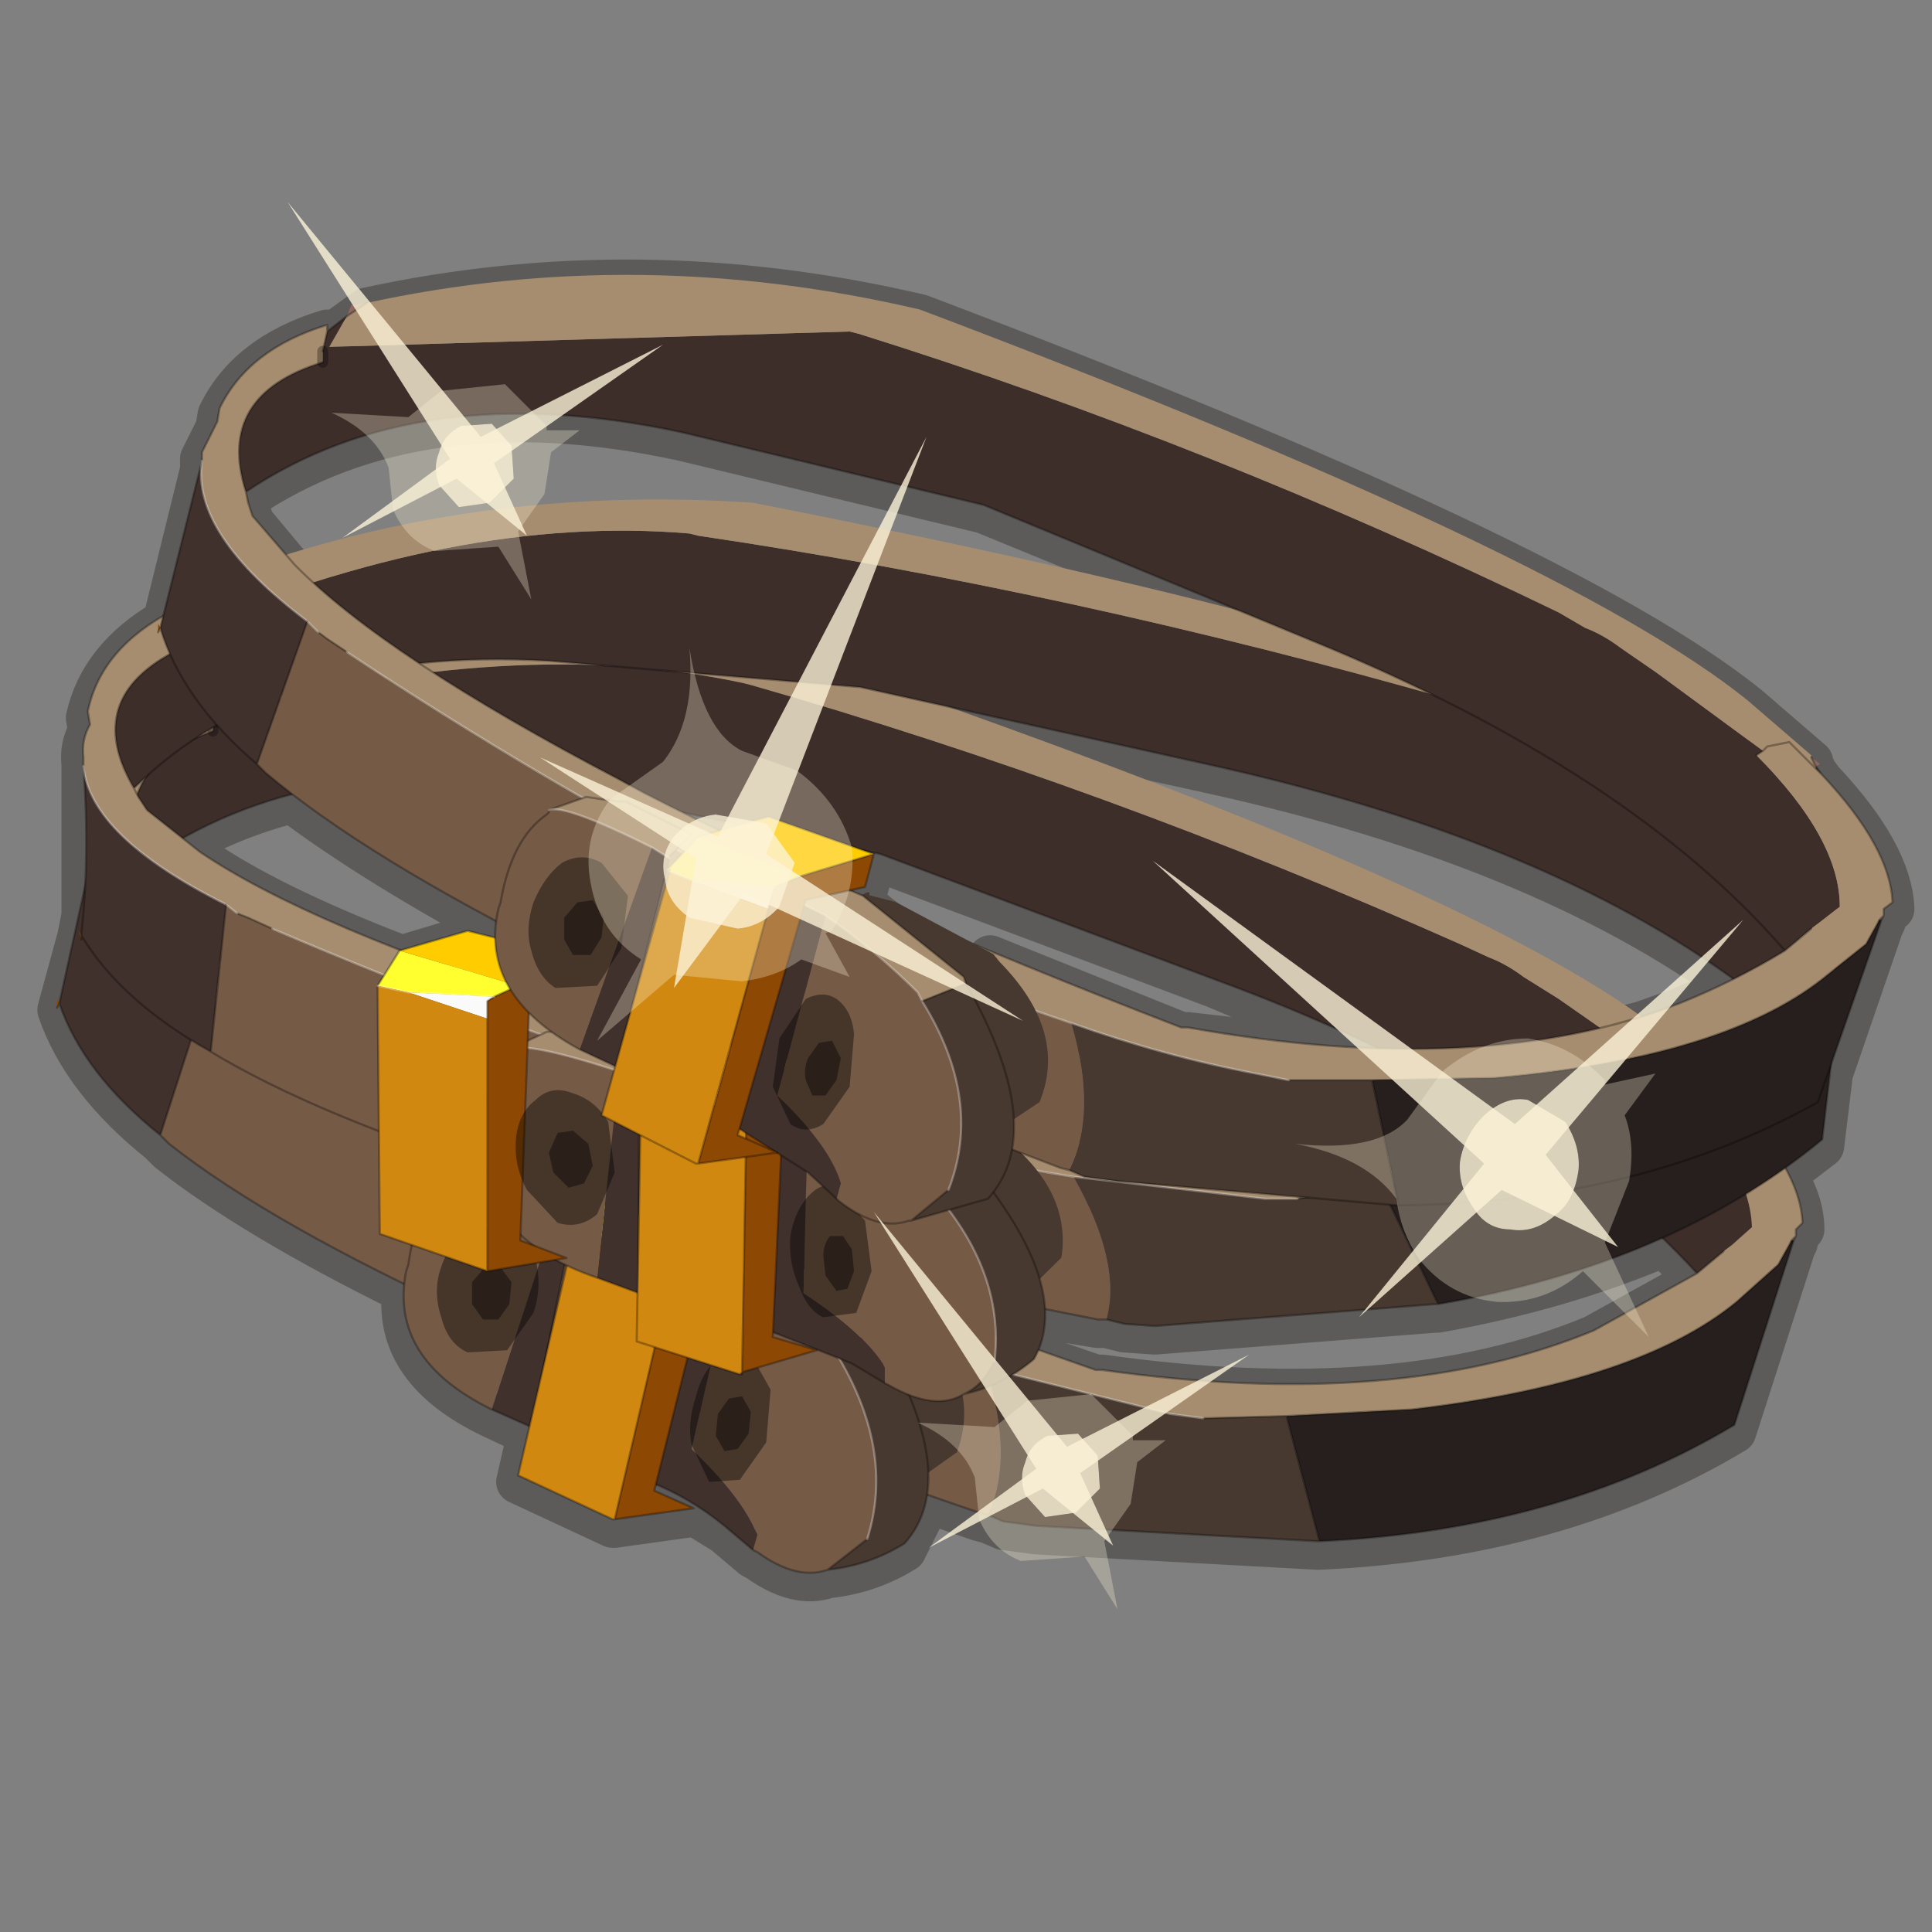 <?xml version="1.0" encoding="UTF-8" standalone="no"?>
<svg xmlns:xlink="http://www.w3.org/1999/xlink" height="440.0px" width="440.0px" xmlns="http://www.w3.org/2000/svg">
  <rect width="100%" height="100%" fill="#808080" stroke="none"/>
  <g transform="matrix(10.0, 0.0, 0.0, 10.0, 0.0, 0.0)">
    <use height="44.0" transform="matrix(1.0, 0.0, 0.0, 1.0, 0.0, 0.0)" width="44.0" xlink:href="#shape0"/>
    <use height="7.9" transform="matrix(0.913, 0.051, 0.05, 0.665, 16.118, 28.319)" width="6.1" xlink:href="#sprite0"/>
    <use height="24.45" transform="matrix(1.0, 0.0, 0.0, 1.0, 1.8, 11.35)" width="40.3" xlink:href="#shape2"/>
    <use height="7.9" transform="matrix(0.912, -0.066, 0.188, 0.647, 17.578, 24.693)" width="6.1" xlink:href="#sprite0"/>
    <use height="25.65" transform="matrix(1.0, 0.0, 0.0, 1.0, 3.6, 6.25)" width="39.5" xlink:href="#shape3"/>
    <use height="7.9" transform="matrix(0.909, 0.079, 0.029, 0.665, 18.163, 20.182)" width="6.1" xlink:href="#sprite0"/>
    <use height="32.05" transform="matrix(1.0, 0.0, 0.0, 1.0, 6.55, 4.6)" width="33.15" xlink:href="#shape4"/>
  </g>
  <defs>
    <g id="shape0" transform="matrix(1.0, 0.0, 0.0, 1.0, 0.0, 0.0)">
      <path d="M44.0 44.0 L0.0 44.0 0.0 0.0 44.0 0.0 44.0 44.0" fill="#43adca" fill-opacity="0.0" fill-rule="evenodd" stroke="none"/>
      <path d="M40.25 17.15 L40.75 17.05 41.35 17.65 41.5 17.8 41.35 17.6 41.25 17.4 41.25 17.35 39.8 16.1 Q35.65 12.75 20.95 7.2 14.55 5.7 8.35 7.05 L7.45 7.7 7.35 8.15 7.35 8.4 Q4.9 9.15 5.6 11.35 9.55 8.7 15.55 10.0 L22.4 11.65 28.25 14.05 29.9 14.75 32.6 15.95 Q37.8 18.5 40.65 21.8 L41.0 21.55 41.25 21.3 M23.6 23.2 L24.4 23.45 Q26.5 24.2 28.6 24.6 L29.35 24.75 31.25 24.75 32.8 24.75 34.05 24.7 37.4 24.2 38.25 24.0 38.7 23.85 Q40.4 23.3 41.5 22.45 L41.8 22.3 41.95 22.15 42.5 21.65 42.75 21.2 42.8 21.1 42.9 21.0 42.9 20.85 43.1 20.7 Q43.05 19.45 41.5 17.8 M40.65 21.8 L39.5 22.45 38.25 23.0 37.4 23.3 36.45 23.55 31.45 24.05 27.05 23.55 26.9 23.55 22.55 21.8 M39.5 22.45 Q35.1 19.25 27.7 17.6 L21.55 16.25 19.6 15.8 12.5 15.2 9.55 15.25 9.85 15.45 14.1 17.9 14.65 18.2 15.35 18.55 17.05 18.9 17.5 18.75 19.2 19.35 20.05 19.6 27.65 22.45 31.45 24.05 M42.9 21.0 L42.85 21.1 41.7 24.45 41.5 26.1 40.65 26.75 Q41.05 27.4 41.05 28.0 L40.9 28.15 40.9 28.3 40.85 28.4 39.5 32.6 Q35.5 35.0 30.05 35.25 L30.0 35.25 23.6 34.9 22.85 34.8 22.5 34.65 22.3 34.6 21.15 34.2 20.6 35.3 Q19.8 35.8 18.85 35.9 18.15 36.15 17.25 35.5 L17.15 35.45 16.5 34.9 14.95 33.95 14.9 34.1 15.8 34.5 14.0 34.75 13.95 34.75 11.8 33.75 12.05 32.65 11.2 32.25 Q9.0 31.2 9.2 29.4 5.75 27.7 3.85 26.2 L3.65 26.0 Q1.9 24.6 1.35 23.0 L1.8 21.35 1.9 20.85 1.9 17.6 1.9 17.4 Q1.85 17.0 2.05 16.65 L2.0 16.35 Q2.3 15.0 3.75 14.15 L4.6 10.7 4.6 10.45 4.95 9.75 5.0 9.45 Q5.65 8.1 7.45 7.55 L7.45 7.7 M39.25 28.65 L38.65 29.15 36.3 30.45 Q31.85 32.3 25.1 31.35 L24.95 31.35 23.65 30.9 23.55 31.1 23.05 31.5 26.65 32.35 27.4 32.45 29.3 32.4 32.15 32.25 Q37.3 31.65 39.55 29.8 L40.5 28.95 40.75 28.5 40.8 28.4 40.9 28.3 M40.65 26.75 L39.8 27.35 37.9 28.35 38.65 29.15 M41.7 24.45 L41.4 25.25 Q37.3 27.55 31.85 27.6 L31.8 27.6 31.7 27.6 32.75 29.85 Q35.55 29.35 37.9 28.35 M32.75 29.85 L32.7 29.85 26.3 30.35 25.6 30.3 25.2 30.2 25.0 30.2 23.8 30.0 23.65 30.9 M25.45 27.05 L24.7 26.95 24.35 26.8 24.15 26.75 23.8 26.6 24.45 26.95 27.65 27.4 25.45 27.05 M29.3 32.4 L30.05 35.25 M31.7 27.6 L27.65 27.4 M31.25 24.75 L31.85 27.6 M9.55 15.25 L7.15 13.45 6.7 13.0 6.5 12.8 5.75 11.9 5.65 11.6 5.6 11.35 M4.6 10.7 Q4.45 11.8 5.65 13.1 L6.3 13.7 7.0 14.3 7.25 14.55 7.45 14.7 7.9 15.0 8.5 15.4 8.8 15.6 12.9 18.1 13.3 18.35 13.35 18.3 14.05 18.4 14.2 18.4 14.25 18.4 15.75 19.15 15.4 19.5 15.55 19.6 15.9 19.2 16.4 19.1 15.35 18.55 M13.3 18.35 L12.5 18.6 Q12.85 18.45 14.85 19.45 L15.25 19.7 15.25 19.65 15.4 19.5 M12.5 18.6 L12.5 18.65 12.45 18.7 Q11.65 19.25 11.4 20.7 L11.35 20.85 11.3 21.15 11.3 21.5 11.55 22.55 11.65 22.7 12.05 23.2 12.55 23.65 13.2 24.05 14.0 24.45 14.5 22.75 14.5 22.7 15.25 19.7 M6.05 17.75 L5.85 17.55 4.95 16.65 4.85 16.7 4.85 16.8 4.45 17.0 Q3.7 17.3 3.35 17.85 L3.15 18.25 3.15 18.3 3.35 18.6 4.15 19.25 Q5.3 18.6 6.65 18.25 L6.05 17.75 M5.85 17.55 L7.0 14.3 M1.9 17.6 Q1.95 18.1 2.3 18.6 L3.1 19.45 3.4 19.7 5.15 20.75 5.4 20.95 5.65 21.05 6.2 21.3 8.75 22.35 9.1 21.8 9.15 21.8 Q6.15 20.65 4.55 19.55 L4.15 19.25 M8.75 22.35 L8.6 22.6 9.3 22.75 11.25 22.85 11.65 22.7 M11.3 21.5 L10.65 21.35 9.15 21.8 M11.25 22.85 L11.1 22.95 11.1 25.15 Q11.2 24.5 11.55 24.15 L11.6 24.1 11.6 24.05 12.05 23.85 12.05 23.6 12.05 23.2 M12.05 23.6 L12.35 23.7 12.45 23.65 12.55 23.65 M12.35 23.7 L12.05 23.85 M11.6 24.05 L12.05 24.05 14.0 24.5 14.0 24.45 M11.3 21.15 Q8.45 19.6 6.65 18.25 M15.55 19.6 L15.2 19.95 15.25 19.95 15.25 20.0 15.75 20.2 17.65 20.35 18.45 20.05 19.9 19.6 19.2 19.35 M18.8 21.0 L19.55 21.55 20.9 22.75 21.0 22.95 22.0 22.6 22.0 22.55 21.95 22.4 19.75 20.65 19.65 20.55 19.55 20.55 19.45 20.5 19.35 20.45 18.35 20.65 18.35 20.75 18.65 20.9 18.8 21.0 M17.65 20.35 L17.6 20.45 17.55 20.6 17.5 20.85 15.9 26.65 17.0 26.5 17.7 26.4 17.0 26.1 16.8 26.0 16.85 25.85 18.35 20.75 M19.35 20.45 L19.7 20.35 19.9 19.6 M17.05 18.9 L16.4 19.1 M15.2 19.95 L15.25 20.0 14.5 22.7 M22.0 22.55 L22.05 22.6 Q23.05 24.4 23.1 25.7 L23.1 26.2 22.65 27.3 Q23.45 28.45 23.7 29.35 L23.8 30.0 M3.15 18.25 L3.05 18.1 2.8 17.55 Q2.2 15.95 3.9 15.05 L3.65 14.45 3.75 14.15 M4.45 17.0 L4.85 16.7 M3.05 18.1 L3.35 17.85 M9.2 29.4 L9.25 29.1 9.3 28.95 9.4 28.5 8.65 28.25 8.65 25.95 Q6.5 25.1 5.05 24.25 L4.8 24.1 4.35 23.85 3.65 26.0 M4.35 23.85 Q2.65 22.8 1.85 21.45 L1.9 20.85 M23.8 26.6 L23.35 26.45 M21.0 22.95 Q21.8 24.2 21.9 25.45 L21.9 25.85 21.85 26.35 21.85 26.5 21.6 27.25 21.45 27.5 20.75 27.95 21.65 27.8 22.5 27.45 22.65 27.3 M20.75 27.95 L20.7 27.95 19.65 27.85 19.1 27.5 19.05 27.45 18.8 27.15 18.4 26.85 17.8 26.35 17.6 30.5 19.1 31.05 19.4 31.2 20.15 31.65 20.25 31.7 20.7 31.95 Q21.45 32.2 21.95 31.95 L21.95 31.9 22.5 31.45 22.55 31.35 22.65 31.15 22.7 30.55 22.6 29.75 22.6 29.65 21.65 27.8 M17.0 26.1 L17.0 25.9 16.85 25.85 M14.0 24.5 L13.7 25.5 13.7 25.55 13.8 25.6 14.55 26.0 14.6 26.0 15.85 26.65 15.9 26.65 M17.0 26.5 L16.9 31.4 18.6 30.9 17.6 30.6 17.6 30.5 M17.8 26.35 L17.0 25.9 M19.1 31.05 Q19.95 32.45 19.95 33.8 L19.95 33.9 19.75 35.2 18.85 35.9 M16.9 31.4 L16.9 31.45 16.85 31.45 16.2 31.25 15.65 31.05 14.95 33.95 M16.85 31.45 L16.9 31.4 M23.05 31.5 L22.6 31.7 21.95 31.9 M20.7 31.95 L21.15 33.75 21.15 34.2 M14.55 26.0 L14.55 27.05 14.6 26.0 M10.3 26.85 L11.1 26.95 11.05 26.55 10.3 26.85 10.3 26.9 10.25 26.9 Q9.6 27.4 9.4 28.5 M11.1 25.15 Q11.0 25.65 11.05 26.3 L11.05 26.45 11.05 26.55 M14.0 34.75 L14.95 30.85 14.5 30.7 14.55 29.6 13.6 29.25 12.9 29.0 12.5 30.8 12.45 30.9 12.05 32.65 M11.1 26.95 Q11.25 27.7 11.85 28.3 L12.15 28.5 12.4 28.7 12.65 28.85 12.85 28.95 12.9 29.0 M12.5 30.8 L12.85 28.95 M14.55 29.6 L14.55 27.05 M14.95 30.85 L15.65 31.05 M4.8 24.1 L5.15 20.75 M4.95 16.65 Q4.25 15.9 3.9 15.05 M8.6 22.6 L8.65 25.95" fill="none" stroke="#0b0906" stroke-linecap="round" stroke-linejoin="round" stroke-opacity="0.302" stroke-width="1.0"/>
      <path d="M5.4 15.55 L5.5 15.3 5.85 15.25 5.4 15.55 M39.35 24.75 L39.25 24.8 39.1 24.6 39.35 24.75" fill="#8f675e" fill-rule="evenodd" stroke="none"/>
      <path d="M4.95 15.9 L5.4 15.55 5.0 16.25 Q11.75 14.45 16.9 15.55 L17.1 15.6 Q25.15 17.9 33.25 21.5 L33.9 21.8 Q34.3 21.95 34.7 22.25 L35.5 22.75 38.0 24.5 37.85 24.6 Q39.85 26.4 39.9 27.95 L39.45 28.35 39.25 28.5 38.65 29.0 Q35.0 25.0 27.65 22.3 L20.05 19.45 13.15 18.0 Q7.1 16.9 3.2 19.7 2.45 17.5 4.85 16.65 L4.85 16.35 4.95 15.9 M39.25 24.8 L39.4 25.0 39.25 24.85 39.25 24.8" fill="#3d2e2a" fill-rule="evenodd" stroke="none"/>
      <path d="M40.9 28.15 L40.8 28.25 40.75 28.35 40.5 28.8 39.55 29.65 Q37.3 31.5 32.15 32.1 L29.3 32.25 27.4 32.3 26.65 32.2 22.45 31.15 Q14.85 28.9 5.65 23.25 L5.15 22.95 4.95 22.8 4.7 22.6 Q2.0 20.65 2.2 19.0 L2.2 18.8 2.5 18.1 2.55 17.8 Q3.15 16.4 4.95 15.75 L4.95 15.9 4.85 16.35 4.85 16.65 Q2.45 17.5 3.2 19.7 L3.25 19.9 3.4 20.2 4.35 21.3 Q6.5 23.3 11.95 25.95 L12.5 26.25 Q17.35 28.55 24.95 31.2 L25.1 31.2 Q31.85 32.15 36.3 30.3 L38.65 29.0 39.25 28.5 39.45 28.35 39.9 27.95 Q39.85 26.4 37.85 24.6 L38.0 24.5 35.5 22.75 34.7 22.25 Q34.3 21.95 33.9 21.8 L33.25 21.5 Q25.15 17.9 17.1 15.6 L16.9 15.55 Q11.75 14.45 5.0 16.25 L5.4 15.55 5.85 15.25 Q12.05 13.7 18.45 15.0 33.4 20.1 37.65 23.35 L39.1 24.55 39.1 24.6 39.25 24.8 39.25 24.85 39.4 25.0 Q41.0 26.6 41.05 27.85 L40.9 28.0 40.9 28.15 M38.0 24.5 L38.1 24.35 38.6 24.25 39.25 24.85 38.6 24.25 38.1 24.35 38.0 24.5" fill="#a68d6f" fill-rule="evenodd" stroke="none"/>
      <path d="M40.8 28.25 L40.85 28.25 39.5 32.45 Q35.5 34.85 30.05 35.1 L29.3 32.25 32.15 32.1 Q37.3 31.5 39.55 29.65 L40.5 28.8 40.75 28.35 40.8 28.25" fill="#271f1e" fill-rule="evenodd" stroke="none"/>
      <path d="M22.5 34.5 L22.3 34.45 Q8.55 29.75 3.85 26.05 L3.65 25.85 4.7 22.6 4.95 22.8 5.15 22.95 5.65 23.25 Q14.85 28.9 22.45 31.15 23.1 33.2 22.5 34.5" fill="#755a46" fill-rule="evenodd" stroke="none"/>
      <path d="M3.65 25.85 Q1.9 24.45 1.35 22.85 L2.2 19.0 Q2.0 20.65 4.7 22.6 L3.65 25.85" fill="#41312c" fill-rule="evenodd" stroke="none"/>
      <path d="M30.05 35.1 L30.0 35.1 23.6 34.75 22.85 34.65 22.5 34.5 Q23.1 33.2 22.45 31.15 L26.65 32.2 27.4 32.3 29.3 32.25 30.05 35.1" fill="#47392f" fill-rule="evenodd" stroke="none"/>
      <path d="M1.35 22.85 L1.3 22.95 1.3 22.75 1.35 22.85" fill="#8d4803" fill-rule="evenodd" stroke="none"/>
      <path d="M40.85 28.25 L40.9 28.15 40.8 28.25 M40.85 28.25 L39.5 32.45 Q35.5 34.85 30.05 35.1 L30.0 35.1 23.6 34.75 22.85 34.65 22.5 34.5 22.3 34.45 Q8.55 29.75 3.85 26.05 L3.65 25.85 Q1.9 24.45 1.35 22.85 L1.3 22.95 M1.35 22.85 L2.2 19.0 2.2 18.8 2.5 18.1 2.55 17.8 Q3.15 16.4 4.95 15.75 L4.95 15.9 5.4 15.55 5.85 15.25 M39.1 24.6 L39.25 24.8 39.4 25.0 Q41.0 26.6 41.05 27.85 L40.9 28.0 40.9 28.15 M29.3 32.25 L32.15 32.1 Q37.3 31.5 39.55 29.65 L40.5 28.8 40.75 28.35 40.8 28.25 M3.2 19.7 Q7.1 16.9 13.15 18.0 L20.05 19.45 27.65 22.3 Q35.0 25.0 38.65 29.0 L39.25 28.5 M37.85 24.6 L38.0 24.5 M39.25 24.85 L38.6 24.25 38.1 24.35 38.0 24.5 M39.25 24.85 L39.4 25.0 M38.65 29.0 L36.3 30.3 Q31.85 32.15 25.1 31.2 L24.95 31.2 Q17.35 28.55 12.5 26.25 L11.95 25.95 Q6.5 23.3 4.35 21.3 L3.4 20.2 3.25 19.9 3.2 19.7 Q2.45 17.5 4.85 16.65 M4.85 16.35 L4.95 15.9 M4.95 22.8 L5.15 22.95 5.65 23.25 M27.4 32.3 L29.3 32.25 30.05 35.1 M3.65 25.85 L4.7 22.6" fill="none" stroke="#000000" stroke-linecap="round" stroke-linejoin="round" stroke-opacity="0.302" stroke-width="0.05"/>
      <path d="M4.85 16.65 L4.85 16.35" fill="none" stroke="#000000" stroke-linecap="round" stroke-linejoin="round" stroke-opacity="0.302" stroke-width="0.25"/>
      <path d="M4.7 22.6 L4.95 22.8 M5.65 23.25 Q14.85 28.9 22.45 31.15 L26.65 32.2 27.4 32.3 M4.7 22.6 Q2.0 20.65 2.2 19.0" fill="none" stroke="#ffffff" stroke-linecap="round" stroke-linejoin="round" stroke-opacity="0.302" stroke-width="0.05"/>
    </g>
    <g id="sprite0" transform="matrix(1.0, 0.0, 0.0, 1.0, 3.05, 3.95)">
      <use height="7.9" transform="matrix(1.0, 0.0, 0.0, 1.0, -3.05, -3.95)" width="6.1" xlink:href="#shape1"/>
    </g>
    <g id="shape1" transform="matrix(1.0, 0.0, 0.0, 1.0, 3.05, 3.95)">
      <path d="M-1.25 -3.95 L-1.25 -3.85 -0.6 -3.7 1.8 -2.2 1.95 -1.95 Q3.6 0.25 2.8 2.75 L1.85 3.7 1.8 3.75 -0.05 3.65 -0.1 3.5 -0.9 3.05 Q-1.75 2.45 -2.8 2.3 L-3.05 -1.05 -2.7 -3.05 -1.5 -3.8 -1.3 -3.95 -1.25 -3.95" fill="#47392f" fill-rule="evenodd" stroke="none"/>
    </g>
    <g id="shape2" transform="matrix(1.0, 0.0, 0.0, 1.0, -1.8, -11.35)">
      <path d="M11.2 32.1 Q8.85 30.95 9.25 28.95 L9.3 28.8 Q9.5 27.35 10.25 26.75 L10.3 26.75 10.3 26.7 Q10.7 26.5 12.7 27.5 L11.2 32.1" fill="#755a46" fill-rule="evenodd" stroke="none"/>
      <path d="M11.2 32.1 L12.7 27.5 Q12.95 27.5 13.1 27.65 L12.1 32.5 11.2 32.1" fill="#41312c" fill-rule="evenodd" stroke="none"/>
      <path d="M12.7 27.5 Q10.7 26.5 10.3 26.7 10.7 26.45 11.15 26.35 L11.9 26.4 12.05 26.45 13.6 27.15 13.1 27.65 Q12.95 27.5 12.7 27.5" fill="#a68d6f" fill-rule="evenodd" stroke="none"/>
      <path d="M10.3 26.7 L10.3 26.75 10.25 26.75 Q9.5 27.35 9.3 28.8 L9.25 28.95 Q8.85 30.95 11.2 32.1 M10.3 26.7 Q10.7 26.45 11.15 26.35 L11.9 26.4 12.05 26.45 13.6 27.15 13.1 27.65 12.1 32.5 11.2 32.1" fill="none" stroke="#000000" stroke-linecap="round" stroke-linejoin="round" stroke-opacity="0.302" stroke-width="0.05"/>
      <path d="M12.7 27.5 Q10.7 26.5 10.3 26.7 M12.7 27.5 Q12.95 27.5 13.1 27.65" fill="none" stroke="#ffffff" stroke-linecap="round" stroke-linejoin="round" stroke-opacity="0.302" stroke-width="0.05"/>
      <path d="M16.2 28.45 L16.85 28.0 17.2 28.25 17.55 28.45 Q18.9 29.15 19.9 30.2 L19.95 30.3 19.0 30.75 18.85 30.55 Q17.95 29.55 16.7 28.85 L16.15 28.6 16.2 28.45" fill="#a68d6f" fill-rule="evenodd" stroke="none"/>
      <path d="M19.95 30.3 Q21.95 33.65 20.6 35.15 19.8 35.65 18.85 35.75 L19.75 35.05 Q20.4 33.0 19.0 30.75 L19.95 30.3" fill="#47392f" fill-rule="evenodd" stroke="none"/>
      <path d="M18.85 35.75 Q18.15 36.0 17.25 35.35 L17.15 35.3 17.25 34.95 17.2 34.85 Q16.85 34.05 15.75 33.0 L16.7 28.85 Q17.95 29.55 18.85 30.55 L19.0 30.75 Q20.4 33.0 19.75 35.05 L18.85 35.75" fill="#755a46" fill-rule="evenodd" stroke="none"/>
      <path d="M17.15 35.3 L16.5 34.75 Q15.7 34.1 14.8 33.75 L14.6 30.75 14.85 29.1 15.9 28.65 16.1 28.55 16.15 28.6 16.7 28.85 15.75 33.0 Q16.85 34.05 17.2 34.85 L17.25 34.95 17.15 35.3" fill="#41312c" fill-rule="evenodd" stroke="none"/>
      <path d="M16.2 28.45 L16.85 28.0 17.2 28.25 17.55 28.45 Q18.9 29.15 19.9 30.2 L19.95 30.3 Q21.95 33.65 20.6 35.15 19.8 35.65 18.85 35.75 18.15 36.0 17.25 35.35 L17.15 35.3 16.5 34.75 Q15.7 34.1 14.8 33.75 L14.6 30.75 14.35 32.1 M14.65 29.15 L14.85 29.1 14.95 28.6 M19.0 30.75 L19.95 30.3 M16.15 28.6 L16.2 28.45 15.9 28.65 16.1 28.55 16.15 28.6 M16.2 28.45 L16.25 28.0 M14.85 29.1 L15.9 28.65 M19.75 35.05 L18.85 35.75 M14.6 30.75 L14.85 29.1" fill="none" stroke="#000000" stroke-linecap="round" stroke-linejoin="round" stroke-opacity="0.302" stroke-width="0.05"/>
      <path d="M16.15 28.6 L16.7 28.85 Q17.95 29.55 18.85 30.55 L19.0 30.75 Q20.4 33.0 19.75 35.05" fill="none" stroke="#ffffff" stroke-linecap="round" stroke-linejoin="round" stroke-opacity="0.302" stroke-width="0.05"/>
      <path d="M13.7 28.15 L15.55 28.25 15.45 28.4 15.35 28.8 13.7 28.15" fill="#fafafa" fill-rule="evenodd" stroke="none"/>
      <path d="M15.55 28.25 L16.15 28.0 17.75 27.45 17.6 28.15 16.25 28.55 14.9 33.95 15.8 34.35 14.0 34.6 15.35 28.8 15.45 28.4 15.55 28.25" fill="#8d4803" fill-rule="evenodd" stroke="none"/>
      <path d="M13.1 28.0 L13.1 27.95 13.05 27.95 13.75 27.15 16.15 28.0 15.55 28.25 13.7 28.15 13.1 28.0" fill="#ffff2f" fill-rule="evenodd" stroke="none"/>
      <path d="M16.15 28.0 L13.75 27.15 15.35 26.65 17.75 27.45 16.15 28.0" fill="#ffcc00" fill-rule="evenodd" stroke="none"/>
      <path d="M13.1 28.0 L13.7 28.15 15.35 28.8 14.0 34.6 13.95 34.6 11.8 33.6 13.1 28.0" fill="#d18810" fill-rule="evenodd" stroke="none"/>
      <path d="M13.75 27.15 L13.05 27.95 13.1 27.95 13.1 28.0 M15.55 28.25 L16.15 28.0 M13.75 27.15 L15.35 26.65 17.75 27.45 17.6 28.15 16.25 28.55 14.9 33.95 15.8 34.35 14.0 34.6 13.95 34.6 11.8 33.6 13.1 28.0 M17.75 27.45 L16.15 28.0 M15.55 28.25 L15.45 28.4 15.35 28.8 14.0 34.6 13.95 34.6" fill="none" stroke="#000000" stroke-linecap="round" stroke-linejoin="round" stroke-opacity="0.302" stroke-width="0.05"/>
      <path d="M13.1 28.0 L13.7 28.15 15.55 28.25 M13.1 28.0 L13.05 27.95" fill="none" stroke="#ffffff" stroke-linecap="round" stroke-linejoin="round" stroke-opacity="0.302" stroke-width="0.05"/>
      <path d="M11.55 27.95 L10.7 28.0 Q10.25 28.25 10.05 28.85 9.85 29.4 10.05 30.0 10.2 30.6 10.65 30.8 L11.55 30.75 12.15 29.9 Q12.35 29.3 12.2 28.7 L11.55 27.95" fill="#000000" fill-opacity="0.4" fill-rule="evenodd" stroke="none"/>
      <path d="M11.35 28.8 L11.05 28.85 10.75 29.2 10.75 29.7 11.0 30.05 11.35 30.05 11.6 29.7 11.65 29.2 11.35 28.8" fill="#000000" fill-opacity="0.4" fill-rule="evenodd" stroke="none"/>
      <path d="M17.1 30.85 L16.4 30.9 Q16.0 31.2 15.85 31.8 15.65 32.4 15.75 32.9 L16.15 33.75 16.85 33.7 17.45 32.85 17.55 31.65 17.1 30.85" fill="#000000" fill-opacity="0.4" fill-rule="evenodd" stroke="none"/>
      <path d="M16.9 31.8 L16.6 31.85 16.35 32.2 16.3 32.7 16.5 33.05 16.8 33.0 17.05 32.65 17.1 32.15 16.9 31.8" fill="#000000" fill-opacity="0.4" fill-rule="evenodd" stroke="none"/>
      <path d="M39.75 18.4 L39.7 18.45 39.5 18.3 39.75 18.4 M4.35 13.6 L4.4 13.35 4.75 13.25 4.35 13.6" fill="#8f675e" fill-rule="evenodd" stroke="none"/>
      <path d="M39.85 18.65 L39.7 18.5 39.7 18.45 39.85 18.65 M38.4 18.3 L38.3 18.45 Q40.6 19.95 41.0 21.45 L40.6 21.95 40.45 22.05 39.95 22.65 Q35.5 19.2 27.7 17.45 L19.6 15.65 12.5 15.05 Q6.35 14.7 3.05 17.95 1.85 15.9 4.05 14.8 L3.95 14.5 3.95 14.05 4.35 13.6 4.1 14.4 Q10.4 11.7 15.7 12.15 L15.9 12.2 Q24.35 13.45 33.1 15.95 L33.8 16.2 Q34.25 16.3 34.65 16.55 L35.55 16.9 Q37.0 17.55 38.4 18.3" fill="#3d2e2a" fill-rule="evenodd" stroke="none"/>
      <path d="M41.95 21.65 L41.9 21.75 41.75 22.2 41.0 23.15 Q39.15 25.25 34.2 26.5 L31.45 27.0 29.55 27.3 28.8 27.3 24.45 26.8 Q16.5 25.55 6.2 21.15 L5.65 20.9 5.4 20.8 5.15 20.6 Q2.05 19.05 1.9 17.45 L1.9 17.25 Q1.85 16.85 2.05 16.5 L2.0 16.2 Q2.3 14.75 3.95 13.9 L3.95 14.05 3.95 14.5 4.05 14.8 Q1.85 15.9 3.05 17.95 L3.15 18.15 3.35 18.45 4.55 19.4 Q7.05 21.1 13.0 23.0 L13.6 23.25 26.9 26.55 27.05 26.55 Q33.9 26.6 37.9 24.25 L39.95 22.65 40.45 22.05 40.6 21.95 41.0 21.45 Q40.6 19.95 38.3 18.45 L38.4 18.3 Q37.0 17.55 35.55 16.9 L34.65 16.55 Q34.25 16.3 33.8 16.2 L33.1 15.95 Q24.35 13.45 15.9 12.2 L15.7 12.15 Q10.4 11.7 4.1 14.4 L4.35 13.6 4.75 13.25 Q10.55 11.0 17.15 11.45 32.95 14.55 37.8 17.2 L39.45 18.25 39.5 18.3 39.7 18.45 39.7 18.5 39.85 18.65 Q41.8 20.0 42.1 21.25 L42.0 21.4 42.05 21.55 41.95 21.65 M38.4 18.3 L38.5 18.15 Q38.85 17.95 38.9 18.0 L39.7 18.5 38.9 18.0 Q38.85 17.95 38.5 18.15 L38.4 18.3" fill="#a68d6f" fill-rule="evenodd" stroke="none"/>
      <path d="M31.45 27.0 L34.2 26.5 Q39.15 25.25 41.0 23.15 L41.75 22.2 41.9 21.75 41.95 21.65 42.0 21.65 41.5 25.95 Q38.05 28.8 32.75 29.7 L31.45 27.0" fill="#271f1e" fill-rule="evenodd" stroke="none"/>
      <path d="M5.15 20.6 L5.4 20.8 5.65 20.9 6.2 21.15 Q16.5 25.55 24.45 26.8 25.55 28.75 25.2 30.05 L25.0 30.05 Q10.4 27.2 5.05 24.1 L4.8 23.95 5.15 20.6" fill="#755a46" fill-rule="evenodd" stroke="none"/>
      <path d="M1.9 17.45 Q2.05 19.05 5.15 20.6 L4.8 23.95 Q2.75 22.8 1.85 21.3 2.05 19.5 1.9 17.45" fill="#41312c" fill-rule="evenodd" stroke="none"/>
      <path d="M24.45 26.8 L28.8 27.3 29.55 27.3 31.45 27.0 32.75 29.7 32.7 29.7 26.3 30.2 25.6 30.15 25.2 30.05 Q25.55 28.75 24.45 26.8" fill="#47392f" fill-rule="evenodd" stroke="none"/>
      <path d="M1.85 21.4 L1.8 21.2 1.85 21.3 1.85 21.4" fill="#8d4803" fill-rule="evenodd" stroke="none"/>
      <path d="M31.45 27.0 L34.2 26.5 Q39.15 25.25 41.0 23.15 L41.75 22.2 41.9 21.75 41.95 21.65 42.05 21.55 42.0 21.4 42.1 21.25 Q41.8 20.0 39.85 18.65 L39.7 18.5 38.9 18.0 Q38.85 17.95 38.5 18.15 L38.4 18.3 38.3 18.45 M40.45 22.05 L39.95 22.65 37.9 24.25 Q33.9 26.6 27.05 26.55 L26.9 26.55 13.6 23.25 13.0 23.0 Q7.05 21.1 4.55 19.4 L3.35 18.45 3.15 18.15 3.05 17.95 Q1.85 15.9 4.05 14.8 M3.95 14.5 L3.95 14.05 3.95 13.9 Q2.3 14.75 2.0 16.2 L2.05 16.5 Q1.85 16.85 1.9 17.25 L1.9 17.45 M5.4 20.8 L5.65 20.9 6.2 21.15 M29.55 27.3 L31.45 27.0 32.75 29.7 Q38.05 28.8 41.5 25.95 L42.0 21.65 42.05 21.55 M3.05 17.95 Q6.35 14.7 12.5 15.05 L19.6 15.65 27.7 17.45 Q35.5 19.2 39.95 22.65 M39.85 18.65 L39.7 18.45 39.5 18.3 M4.75 13.25 L4.35 13.6 3.95 14.05 M1.85 21.4 L1.85 21.3 Q2.05 19.5 1.9 17.45 M25.2 30.05 L25.0 30.05 Q10.4 27.2 5.05 24.1 L4.8 23.95 Q2.75 22.8 1.85 21.3 M4.8 23.95 L5.15 20.6 M32.75 29.7 L32.7 29.7 26.3 30.2 25.6 30.15 25.2 30.05" fill="none" stroke="#000000" stroke-linecap="round" stroke-linejoin="round" stroke-opacity="0.302" stroke-width="0.05"/>
      <path d="M4.05 14.8 L3.95 14.5" fill="none" stroke="#000000" stroke-linecap="round" stroke-linejoin="round" stroke-opacity="0.302" stroke-width="0.25"/>
      <path d="M1.9 17.45 Q2.05 19.05 5.15 20.6 L5.4 20.8 M6.2 21.15 Q16.5 25.55 24.45 26.8 L28.8 27.3 29.55 27.3" fill="none" stroke="#ffffff" stroke-linecap="round" stroke-linejoin="round" stroke-opacity="0.302" stroke-width="0.05"/>
    </g>
    <g id="shape3" transform="matrix(1.0, 0.0, 0.0, 1.0, -3.6, -6.25)">
      <path d="M13.6 29.1 Q11.1 28.25 11.05 26.3 L11.05 26.15 Q10.95 24.65 11.55 24.0 L11.6 23.95 11.6 23.9 Q11.95 23.7 14.1 24.4 L13.6 29.1" fill="#755a46" fill-rule="evenodd" stroke="none"/>
      <path d="M13.6 29.1 L14.1 24.4 14.55 24.55 14.55 29.45 13.6 29.1" fill="#41312c" fill-rule="evenodd" stroke="none"/>
      <path d="M14.1 24.4 Q11.95 23.7 11.6 23.9 L12.45 23.5 13.1 23.45 13.25 23.45 13.3 23.45 14.95 23.95 14.55 24.5 14.55 24.55 14.1 24.4" fill="#a68d6f" fill-rule="evenodd" stroke="none"/>
      <path d="M11.6 23.9 L11.6 23.95 11.55 24.0 Q10.95 24.65 11.05 26.15 L11.05 26.3 Q11.1 28.25 13.6 29.1 M11.6 23.9 L12.45 23.5 13.1 23.45 13.25 23.45 13.3 23.45 14.95 23.95 14.55 24.5 14.55 24.55 14.55 29.45 13.6 29.1" fill="none" stroke="#000000" stroke-linecap="round" stroke-linejoin="round" stroke-opacity="0.302" stroke-width="0.05"/>
      <path d="M14.1 24.4 Q11.95 23.7 11.6 23.9 M14.1 24.4 L14.55 24.55" fill="none" stroke="#ffffff" stroke-linecap="round" stroke-linejoin="round" stroke-opacity="0.302" stroke-width="0.05"/>
      <path d="M17.75 24.9 L18.35 24.45 18.75 24.6 19.1 24.7 21.8 26.15 21.9 26.25 21.05 26.9 20.8 26.65 Q19.75 25.8 18.4 25.3 L17.8 25.05 17.75 25.0 17.75 24.9" fill="#a68d6f" fill-rule="evenodd" stroke="none"/>
      <path d="M21.9 26.25 Q24.5 29.25 23.55 30.95 22.85 31.55 21.95 31.75 22.4 31.55 22.65 31.0 22.9 28.85 21.05 26.9 L21.9 26.25" fill="#47392f" fill-rule="evenodd" stroke="none"/>
      <path d="M21.95 31.75 Q21.3 32.15 20.25 31.55 L20.15 31.5 20.15 31.15 20.1 31.05 Q19.6 30.3 18.3 29.45 L18.4 25.3 Q19.75 25.8 20.8 26.65 L21.05 26.9 Q22.9 28.85 22.65 31.0 22.4 31.55 21.95 31.75" fill="#755a46" fill-rule="evenodd" stroke="none"/>
      <path d="M20.15 31.5 L19.4 31.05 17.5 30.3 16.7 27.45 16.65 25.75 17.55 25.15 17.7 25.0 17.75 25.0 17.8 25.05 18.4 25.3 18.3 29.45 Q19.6 30.3 20.1 31.05 L20.15 31.15 20.15 31.5" fill="#41312c" fill-rule="evenodd" stroke="none"/>
      <path d="M17.75 24.9 L18.35 24.45 18.75 24.6 19.1 24.7 21.8 26.15 21.9 26.25 Q24.5 29.25 23.55 30.95 22.85 31.55 21.95 31.75 21.3 32.15 20.25 31.55 L20.15 31.5 19.4 31.05 17.5 30.3 16.7 27.45 16.75 28.75 M16.4 25.85 L16.65 25.75 16.6 25.25 M17.55 25.15 L17.75 24.9 17.7 24.5 M17.55 25.15 L17.7 25.0 17.75 25.0 17.75 24.9 M21.05 26.9 L21.9 26.25 M16.65 25.75 L17.55 25.15 M22.65 31.0 Q22.4 31.55 21.95 31.75 M16.7 27.45 L16.65 25.75" fill="none" stroke="#000000" stroke-linecap="round" stroke-linejoin="round" stroke-opacity="0.302" stroke-width="0.05"/>
      <path d="M17.75 25.0 L17.8 25.05 18.4 25.3 Q19.75 25.8 20.8 26.65 L21.05 26.9 Q22.9 28.85 22.65 31.0" fill="none" stroke="#ffffff" stroke-linecap="round" stroke-linejoin="round" stroke-opacity="0.302" stroke-width="0.05"/>
      <path d="M15.2 24.9 L17.1 24.8 17.0 24.9 17.0 25.35 15.2 24.9" fill="#fafafa" fill-rule="evenodd" stroke="none"/>
      <path d="M17.1 24.8 L17.6 24.5 19.1 23.75 19.1 24.45 17.85 24.95 17.6 30.45 18.6 30.75 16.9 31.25 17.0 25.35 17.0 24.9 17.1 24.8" fill="#8d4803" fill-rule="evenodd" stroke="none"/>
      <path d="M14.6 24.85 L14.6 24.8 14.6 24.85 15.05 23.95 17.6 24.5 17.1 24.8 15.2 24.9 14.6 24.85" fill="#ffff2f" fill-rule="evenodd" stroke="none"/>
      <path d="M17.6 24.5 L15.05 23.95 16.6 23.25 19.1 23.75 17.6 24.5" fill="#ffcc00" fill-rule="evenodd" stroke="none"/>
      <path d="M14.6 24.85 L15.2 24.9 17.0 25.35 16.9 31.25 16.85 31.3 14.5 30.55 14.6 24.85" fill="#d18810" fill-rule="evenodd" stroke="none"/>
      <path d="M15.05 23.95 L14.6 24.85 14.6 24.8 14.6 24.85 M17.1 24.8 L17.6 24.5 M15.05 23.95 L16.6 23.25 19.1 23.75 19.1 24.45 17.85 24.95 17.6 30.45 18.6 30.75 16.9 31.25 16.9 31.3 16.85 31.3 14.5 30.55 14.6 24.85 M17.1 24.8 L17.0 24.9 17.0 25.35 16.9 31.25 16.85 31.3 M19.1 23.75 L17.6 24.5" fill="none" stroke="#000000" stroke-linecap="round" stroke-linejoin="round" stroke-opacity="0.302" stroke-width="0.05"/>
      <path d="M14.6 24.85 L15.2 24.9 17.1 24.8" fill="none" stroke="#ffffff" stroke-linecap="round" stroke-linejoin="round" stroke-opacity="0.302" stroke-width="0.05"/>
      <path d="M9.3 22.6 L11.25 22.7 11.1 22.8 11.1 23.2 9.3 22.6" fill="#fafafa" fill-rule="evenodd" stroke="none"/>
      <path d="M11.25 22.7 L11.8 22.45 13.25 21.85 13.25 22.5 12.05 22.9 11.85 28.25 12.9 28.65 11.1 28.95 11.1 23.2 11.1 22.8 11.25 22.7" fill="#8d4803" fill-rule="evenodd" stroke="none"/>
      <path d="M8.6 22.45 L9.1 21.65 11.8 22.45 11.25 22.7 9.3 22.6 8.6 22.45" fill="#ffff2f" fill-rule="evenodd" stroke="none"/>
      <path d="M11.8 22.45 L9.1 21.65 10.65 21.2 13.25 21.85 11.8 22.45" fill="#ffcc00" fill-rule="evenodd" stroke="none"/>
      <path d="M8.6 22.45 L9.3 22.6 11.1 23.2 11.1 28.95 8.65 28.1 8.6 22.45" fill="#d18810" fill-rule="evenodd" stroke="none"/>
      <path d="M9.1 21.65 L8.6 22.45 M11.25 22.7 L11.8 22.45 13.25 21.85 13.25 22.5 12.05 22.9 11.85 28.25 12.9 28.65 11.1 28.95 8.65 28.1 8.6 22.45 M9.1 21.65 L10.65 21.2 13.25 21.85 M11.25 22.7 L11.1 22.8 11.1 23.2 11.1 28.95" fill="none" stroke="#000000" stroke-linecap="round" stroke-linejoin="round" stroke-opacity="0.302" stroke-width="0.05"/>
      <path d="M8.6 22.45 L9.3 22.6 11.25 22.7" fill="none" stroke="#ffffff" stroke-linecap="round" stroke-linejoin="round" stroke-opacity="0.302" stroke-width="0.05"/>
      <path d="M13.05 24.9 Q12.55 24.7 12.2 25.05 11.8 25.35 11.75 25.95 11.7 26.55 12.0 27.1 L12.7 27.85 Q13.2 28.0 13.6 27.65 L14.0 26.7 13.85 25.55 Q13.55 25.05 13.05 24.9" fill="#000000" fill-opacity="0.4" fill-rule="evenodd" stroke="none"/>
      <path d="M13.05 25.75 L12.7 25.8 12.5 26.25 12.6 26.7 12.95 27.05 13.3 26.95 13.5 26.55 13.4 26.05 13.05 25.75" fill="#000000" fill-opacity="0.4" fill-rule="evenodd" stroke="none"/>
      <path d="M19.05 27.05 Q18.75 26.9 18.45 27.2 18.1 27.55 18.0 28.15 17.95 28.75 18.2 29.3 18.4 29.85 18.75 30.0 L19.5 29.9 19.85 28.95 19.7 27.8 19.05 27.05" fill="#000000" fill-opacity="0.4" fill-rule="evenodd" stroke="none"/>
      <path d="M19.2 28.15 L18.9 28.15 Q18.75 28.35 18.75 28.6 L18.8 29.05 19.05 29.4 19.3 29.35 19.45 28.95 19.4 28.45 19.2 28.15" fill="#000000" fill-opacity="0.4" fill-rule="evenodd" stroke="none"/>
      <path d="M41.25 17.25 L41.45 17.4 41.35 17.45 41.25 17.25 M7.9 7.2 L8.0 6.95 8.35 6.9 7.9 7.2" fill="#8f675e" fill-rule="evenodd" stroke="none"/>
      <path d="M7.45 7.55 L7.9 7.2 7.5 7.9 19.35 7.55 19.55 7.6 Q27.55 10.1 35.5 13.95 L36.1 14.3 Q36.5 14.45 36.9 14.75 L37.7 15.3 40.15 17.1 40.0 17.2 Q41.9 19.1 41.9 20.65 L41.45 21.0 41.25 21.15 40.65 21.65 Q37.1 17.55 29.9 14.6 L22.4 11.5 15.55 9.85 Q9.55 8.55 5.6 11.2 4.9 9.0 7.35 8.25 L7.35 8.0 7.45 7.55 M41.35 17.45 L41.5 17.65 41.35 17.5 41.35 17.45" fill="#3d2e2a" fill-rule="evenodd" stroke="none"/>
      <path d="M42.9 20.85 L42.8 20.95 42.75 21.05 42.5 21.5 41.5 22.3 Q39.2 24.1 34.05 24.55 L31.25 24.6 29.35 24.6 28.6 24.45 Q26.5 24.05 24.4 23.3 16.9 20.8 7.9 14.85 L7.45 14.55 7.25 14.4 7.0 14.15 Q4.35 12.15 4.6 10.5 L4.6 10.3 4.95 9.6 5.0 9.3 Q5.65 7.95 7.45 7.4 L7.45 7.55 7.35 8.0 7.35 8.25 Q4.9 9.0 5.6 11.2 L5.65 11.45 5.75 11.75 6.7 12.85 Q8.75 14.95 14.1 17.75 L14.65 18.05 Q19.4 20.5 26.9 23.4 L27.05 23.4 Q33.75 24.6 38.25 22.85 39.5 22.35 40.65 21.65 L41.25 21.15 41.45 21.0 41.9 20.65 Q41.9 19.1 40.0 17.2 L40.15 17.1 37.7 15.3 36.9 14.75 Q36.5 14.45 36.1 14.3 L35.5 13.95 Q27.55 10.1 19.55 7.6 L19.35 7.55 7.5 7.9 7.9 7.2 8.35 6.9 Q14.55 5.55 20.95 7.05 35.65 12.6 39.8 15.95 L41.25 17.2 41.25 17.25 41.35 17.45 41.35 17.5 41.5 17.65 Q43.05 19.3 43.1 20.55 L42.9 20.7 42.9 20.85 M40.15 17.1 L40.25 17.0 40.75 16.9 41.35 17.5 40.75 16.9 40.25 17.0 40.15 17.1" fill="#a68d6f" fill-rule="evenodd" stroke="none"/>
      <path d="M42.8 20.95 L42.85 20.95 41.4 25.1 Q37.3 27.4 31.85 27.45 L31.25 24.6 34.05 24.55 Q39.2 24.1 41.5 22.3 L42.5 21.5 42.75 21.05 42.8 20.95" fill="#271f1e" fill-rule="evenodd" stroke="none"/>
      <path d="M24.35 26.65 L24.15 26.6 Q10.6 21.45 6.05 17.6 L5.85 17.4 7.0 14.15 7.25 14.4 7.45 14.55 7.9 14.85 Q16.9 20.8 24.4 23.3 25.0 25.35 24.35 26.65" fill="#755a46" fill-rule="evenodd" stroke="none"/>
      <path d="M5.85 17.4 Q4.15 15.95 3.65 14.3 L4.6 10.5 Q4.35 12.15 7.0 14.15 L5.85 17.4" fill="#41312c" fill-rule="evenodd" stroke="none"/>
      <path d="M31.85 27.45 L31.8 27.45 25.45 26.9 24.7 26.8 24.35 26.65 Q25.0 25.35 24.4 23.3 26.5 24.05 28.6 24.45 L29.35 24.6 31.25 24.6 31.85 27.45" fill="#47392f" fill-rule="evenodd" stroke="none"/>
      <path d="M3.65 14.3 L3.6 14.4 3.6 14.2 3.65 14.3" fill="#8d4803" fill-rule="evenodd" stroke="none"/>
      <path d="M42.85 20.95 L42.9 20.85 42.8 20.95 M42.85 20.95 L41.4 25.1 Q37.3 27.4 31.85 27.45 L31.8 27.45 25.45 26.9 24.7 26.8 24.35 26.65 24.15 26.6 Q10.6 21.45 6.05 17.6 L5.85 17.4 Q4.15 15.95 3.65 14.3 L3.6 14.4 M3.65 14.3 L4.6 10.5 4.6 10.3 4.95 9.6 5.0 9.3 Q5.65 7.95 7.45 7.4 L7.45 7.55 7.9 7.2 8.35 6.9 M41.25 17.25 L41.35 17.45 41.5 17.65 Q43.05 19.3 43.1 20.55 L42.9 20.7 42.9 20.85 M31.25 24.6 L34.05 24.55 Q39.2 24.1 41.5 22.3 L42.5 21.5 42.75 21.05 42.8 20.95 M5.6 11.2 Q9.55 8.55 15.55 9.85 L22.4 11.5 29.9 14.6 Q37.1 17.55 40.65 21.65 L41.25 21.15 M40.0 17.2 L40.15 17.1 M41.35 17.5 L40.75 16.9 40.25 17.0 40.15 17.1 M41.35 17.5 L41.5 17.65 M40.65 21.65 Q39.5 22.35 38.25 22.85 33.75 24.6 27.05 23.4 L26.9 23.4 Q19.4 20.5 14.65 18.05 L14.1 17.75 Q8.75 14.95 6.7 12.85 L5.75 11.75 5.65 11.45 5.6 11.2 Q4.9 9.0 7.35 8.25 M7.35 8.0 L7.45 7.55 M7.25 14.4 L7.45 14.55 7.9 14.85 M29.35 24.6 L31.25 24.6 31.85 27.45 M5.85 17.4 L7.0 14.15" fill="none" stroke="#000000" stroke-linecap="round" stroke-linejoin="round" stroke-opacity="0.302" stroke-width="0.05"/>
      <path d="M7.35 8.25 L7.35 8.0" fill="none" stroke="#000000" stroke-linecap="round" stroke-linejoin="round" stroke-opacity="0.302" stroke-width="0.25"/>
      <path d="M7.0 14.15 L7.25 14.4 M7.9 14.85 Q16.9 20.8 24.4 23.3 26.5 24.05 28.6 24.45 L29.35 24.6 M7.0 14.15 Q4.35 12.15 4.6 10.5" fill="none" stroke="#ffffff" stroke-linecap="round" stroke-linejoin="round" stroke-opacity="0.302" stroke-width="0.05"/>
    </g>
    <g id="shape4" transform="matrix(1.0, 0.0, 0.0, 1.0, -6.55, -4.6)">
      <path d="M13.2 23.9 Q10.9 22.65 11.35 20.7 L11.4 20.55 Q11.65 19.1 12.45 18.55 L12.5 18.5 12.5 18.45 Q12.85 18.3 14.85 19.3 L13.2 23.9" fill="#755a46" fill-rule="evenodd" stroke="none"/>
      <path d="M13.2 23.9 L14.85 19.3 15.25 19.55 14.05 24.3 13.2 23.9" fill="#41312c" fill-rule="evenodd" stroke="none"/>
      <path d="M14.85 19.3 Q12.85 18.3 12.5 18.45 L13.35 18.15 14.05 18.25 14.2 18.25 14.25 18.25 15.75 19.0 15.25 19.5 15.25 19.55 14.85 19.3" fill="#a68d6f" fill-rule="evenodd" stroke="none"/>
      <path d="M12.5 18.45 L12.5 18.5 12.45 18.55 Q11.65 19.1 11.4 20.55 L11.35 20.7 Q10.9 22.65 13.2 23.9 M12.5 18.45 L13.35 18.15 14.05 18.25 14.2 18.25 14.25 18.25 15.75 19.0 15.25 19.5 15.25 19.55 14.05 24.3 13.2 23.9" fill="none" stroke="#000000" stroke-linecap="round" stroke-linejoin="round" stroke-opacity="0.302" stroke-width="0.05"/>
      <path d="M14.85 19.3 Q12.85 18.3 12.5 18.45 M14.85 19.3 L15.25 19.55" fill="none" stroke="#ffffff" stroke-linecap="round" stroke-linejoin="round" stroke-opacity="0.302" stroke-width="0.05"/>
      <path d="M18.3 20.4 L18.95 20.05 19.3 20.25 19.65 20.4 21.95 22.25 22.0 22.4 21.0 22.8 20.9 22.6 Q19.95 21.65 18.8 20.85 L18.3 20.6 18.25 20.55 18.3 20.4" fill="#a68d6f" fill-rule="evenodd" stroke="none"/>
      <path d="M22.0 22.4 Q23.9 25.75 22.5 27.3 L20.75 27.8 21.6 27.1 Q22.4 25.05 21.0 22.8 L22.0 22.4" fill="#47392f" fill-rule="evenodd" stroke="none"/>
      <path d="M20.75 27.8 L20.7 27.8 Q20.0 28.05 19.1 27.35 L19.05 27.3 19.15 26.95 19.1 26.8 Q18.8 26.0 17.7 24.95 L18.8 20.85 Q19.95 21.65 20.9 22.6 L21.0 22.8 Q22.4 25.05 21.6 27.1 L20.75 27.8" fill="#755a46" fill-rule="evenodd" stroke="none"/>
      <path d="M19.05 27.3 L18.4 26.7 16.75 25.65 16.6 22.7 17.0 21.05 18.0 20.6 18.2 20.5 18.25 20.55 18.3 20.6 18.8 20.85 17.7 24.95 Q18.8 26.0 19.1 26.8 L19.15 26.95 19.05 27.3" fill="#41312c" fill-rule="evenodd" stroke="none"/>
      <path d="M18.3 20.4 L18.95 20.05 19.3 20.25 19.65 20.4 21.95 22.25 22.0 22.4 Q23.9 25.75 22.5 27.3 L20.75 27.8 20.7 27.8 Q20.0 28.05 19.1 27.35 L19.05 27.3 18.4 26.7 16.75 25.65 16.6 22.7 16.3 24.0 M16.7 21.1 L17.0 21.05 17.05 20.5 M21.0 22.8 L22.0 22.4 M18.25 20.55 L18.3 20.4 18.0 20.6 18.2 20.5 18.25 20.55 M18.3 20.4 L18.35 20.0 M17.0 21.05 L18.0 20.6 M21.6 27.1 L20.75 27.8 M16.6 22.7 L17.0 21.05" fill="none" stroke="#000000" stroke-linecap="round" stroke-linejoin="round" stroke-opacity="0.302" stroke-width="0.05"/>
      <path d="M18.25 20.55 L18.3 20.6 18.8 20.85 Q19.95 21.65 20.9 22.6 L21.0 22.8 Q22.4 25.05 21.6 27.1" fill="none" stroke="#ffffff" stroke-linecap="round" stroke-linejoin="round" stroke-opacity="0.302" stroke-width="0.05"/>
      <path d="M15.75 20.05 L17.65 20.2 17.6 20.3 17.5 20.7 15.75 20.05" fill="#fafafa" fill-rule="evenodd" stroke="none"/>
      <path d="M17.65 20.2 L18.25 19.95 19.9 19.45 19.7 20.2 18.35 20.5 16.8 25.85 17.7 26.25 15.9 26.5 17.5 20.7 17.6 20.3 17.65 20.2" fill="#8d4803" fill-rule="evenodd" stroke="none"/>
      <path d="M15.25 19.85 L15.25 19.8 15.2 19.8 15.9 19.05 18.25 19.95 17.65 20.2 15.75 20.05 15.25 19.85" fill="#ffff2f" fill-rule="evenodd" stroke="none"/>
      <path d="M18.25 19.95 L15.9 19.05 17.5 18.6 19.9 19.45 18.25 19.95" fill="#ffcc00" fill-rule="evenodd" stroke="none"/>
      <path d="M15.25 19.85 L15.75 20.05 17.5 20.7 15.9 26.5 15.85 26.5 13.7 25.4 15.25 19.85" fill="#d18810" fill-rule="evenodd" stroke="none"/>
      <path d="M15.9 19.05 L15.2 19.8 15.25 19.8 15.25 19.85 M17.65 20.2 L18.25 19.95 M15.9 19.05 L17.5 18.6 19.9 19.45 19.7 20.2 18.35 20.5 16.8 25.85 17.7 26.25 15.9 26.5 15.85 26.5 13.7 25.4 15.25 19.85 M19.9 19.45 L18.25 19.95 M17.65 20.2 L17.6 20.3 17.5 20.7 15.9 26.5 15.85 26.5" fill="none" stroke="#000000" stroke-linecap="round" stroke-linejoin="round" stroke-opacity="0.302" stroke-width="0.05"/>
      <path d="M15.25 19.85 L15.75 20.05 17.65 20.2 M15.25 19.85 L15.2 19.8" fill="none" stroke="#ffffff" stroke-linecap="round" stroke-linejoin="round" stroke-opacity="0.302" stroke-width="0.05"/>
      <path d="M13.7 19.65 Q13.25 19.4 12.8 19.65 12.4 19.95 12.15 20.55 11.95 21.15 12.1 21.65 12.25 22.25 12.65 22.5 L13.6 22.45 14.15 21.6 14.3 20.4 13.7 19.65" fill="#000000" fill-opacity="0.4" fill-rule="evenodd" stroke="none"/>
      <path d="M13.5 20.5 L13.15 20.55 12.85 20.9 12.85 21.4 13.05 21.75 13.45 21.75 13.7 21.35 13.75 20.9 13.5 20.5" fill="#000000" fill-opacity="0.4" fill-rule="evenodd" stroke="none"/>
      <path d="M19.05 22.75 Q18.75 22.55 18.35 22.75 L17.75 23.65 17.6 24.75 18.0 25.6 Q18.35 25.85 18.75 25.6 L19.35 24.75 19.45 23.55 Q19.4 23.0 19.05 22.75" fill="#000000" fill-opacity="0.4" fill-rule="evenodd" stroke="none"/>
      <path d="M18.95 23.7 L18.65 23.75 18.4 24.1 Q18.3 24.35 18.35 24.6 L18.5 24.95 18.8 24.95 19.05 24.6 19.15 24.1 18.95 23.7" fill="#000000" fill-opacity="0.4" fill-rule="evenodd" stroke="none"/>
      <path d="M34.5 25.6 L26.25 19.6 33.8 26.5 30.95 30.0 34.2 27.1 36.85 28.4 35.2 26.3 39.7 20.95 34.5 25.6" fill="#fcf3d8" fill-opacity="0.792" fill-rule="evenodd" stroke="none"/>
      <path d="M32.05 25.5 Q31.35 26.25 29.5 26.05 31.1 26.35 31.8 27.3 31.9 28.05 32.3 28.65 33.0 29.55 34.1 29.65 35.2 29.7 36.05 28.95 L37.55 30.45 36.55 28.3 37.1 26.9 Q37.25 26.05 37.0 25.4 L37.7 24.45 36.55 24.7 36.55 24.6 Q35.8 23.8 34.8 23.65 33.75 23.65 32.85 24.4 L32.05 25.5 M35.95 26.65 Q35.85 27.35 35.45 27.65 34.95 28.1 34.4 28.0 33.85 28.0 33.55 27.5 33.2 27.0 33.25 26.45 33.35 25.85 33.8 25.4 34.3 24.95 34.8 25.05 L35.65 25.55 Q36.0 26.1 35.95 26.65" fill="#fcf3d8" fill-opacity="0.302" fill-rule="evenodd" stroke="none"/>
      <path d="M35.95 26.65 Q36.0 26.1 35.65 25.55 L34.8 25.05 Q34.3 24.95 33.8 25.4 33.35 25.85 33.25 26.45 33.2 27.0 33.55 27.5 33.85 28.0 34.4 28.0 34.95 28.1 35.45 27.65 35.85 27.35 35.95 26.65" fill="#fcf3d8" fill-opacity="0.843" fill-rule="evenodd" stroke="none"/>
      <path d="M17.45 19.45 L21.1 9.95 16.35 19.05 12.3 17.25 15.85 19.55 15.35 22.5 16.95 20.35 23.3 23.25 17.45 19.45" fill="#fcf3d8" fill-opacity="0.792" fill-rule="evenodd" stroke="none"/>
      <path d="M16.9 17.1 Q16.0 16.65 15.7 14.75 15.85 16.4 15.1 17.35 L13.9 18.2 Q13.25 19.05 13.45 20.1 13.65 21.25 14.6 21.85 L13.6 23.7 15.35 22.2 16.9 22.35 Q17.7 22.25 18.25 21.85 L19.35 22.25 18.8 21.25 18.95 21.2 Q19.5 20.3 19.4 19.3 19.1 18.25 18.15 17.55 L16.9 17.1 M16.8 21.15 L15.7 20.9 Q15.2 20.55 15.15 20.05 15.0 19.5 15.35 19.05 15.75 18.6 16.3 18.55 L17.45 18.75 18.1 19.65 17.75 20.65 Q17.35 21.1 16.8 21.15" fill="#fcf3d8" fill-opacity="0.302" fill-rule="evenodd" stroke="none"/>
      <path d="M16.8 21.15 Q17.35 21.1 17.75 20.65 L18.1 19.65 17.45 18.75 16.3 18.55 Q15.75 18.6 15.35 19.05 15.0 19.5 15.15 20.05 15.2 20.55 15.7 20.9 L16.8 21.15" fill="#fcf3d8" fill-opacity="0.843" fill-rule="evenodd" stroke="none"/>
      <path d="M10.95 9.95 L6.55 4.6 10.25 10.45 7.8 12.25 10.4 10.9 12.0 12.2 11.25 10.55 15.1 7.85 10.95 9.95" fill="#fcf3d8" fill-opacity="0.792" fill-rule="evenodd" stroke="none"/>
      <path d="M9.3 9.5 L7.55 9.4 Q8.55 9.85 8.85 10.65 L8.95 11.6 Q9.25 12.3 9.9 12.55 L11.35 12.45 12.1 13.65 11.8 12.1 12.4 11.25 12.55 10.3 13.2 9.8 12.45 9.8 12.45 9.7 11.5 8.75 10.05 8.9 9.3 9.5 M11.7 10.9 L11.15 11.45 10.45 11.55 10.0 11.05 Q9.85 10.65 10.0 10.3 10.1 9.9 10.5 9.7 L11.2 9.65 11.65 10.15 11.7 10.9" fill="#fcf3d8" fill-opacity="0.302" fill-rule="evenodd" stroke="none"/>
      <path d="M11.7 10.9 L11.65 10.15 11.2 9.65 10.5 9.7 Q10.1 9.9 10.0 10.3 9.85 10.65 10.0 11.05 L10.45 11.55 11.15 11.45 11.7 10.9" fill="#fcf3d8" fill-opacity="0.843" fill-rule="evenodd" stroke="none"/>
      <path d="M24.3 32.95 L19.9 27.6 23.6 33.45 21.15 35.25 23.75 33.9 25.35 35.2 24.6 33.55 28.45 30.85 24.3 32.95" fill="#fcf3d8" fill-opacity="0.792" fill-rule="evenodd" stroke="none"/>
      <path d="M22.65 32.5 L20.9 32.4 Q21.9 32.85 22.2 33.65 L22.3 34.6 Q22.6 35.3 23.25 35.55 L24.7 35.45 25.45 36.65 25.15 35.1 25.75 34.25 25.9 33.3 26.55 32.8 25.8 32.8 25.8 32.7 24.85 31.75 23.4 31.9 22.65 32.5 M25.05 33.9 L24.5 34.45 23.8 34.55 23.35 34.05 Q23.2 33.65 23.35 33.3 23.45 32.9 23.85 32.7 L24.55 32.65 25.0 33.15 25.05 33.9" fill="#fcf3d8" fill-opacity="0.302" fill-rule="evenodd" stroke="none"/>
      <path d="M25.05 33.9 L25.0 33.15 24.55 32.65 23.85 32.7 Q23.45 32.9 23.35 33.3 23.2 33.65 23.35 34.05 L23.8 34.55 24.5 34.45 25.05 33.9" fill="#fcf3d8" fill-opacity="0.843" fill-rule="evenodd" stroke="none"/>
    </g>
  </defs>
</svg>
